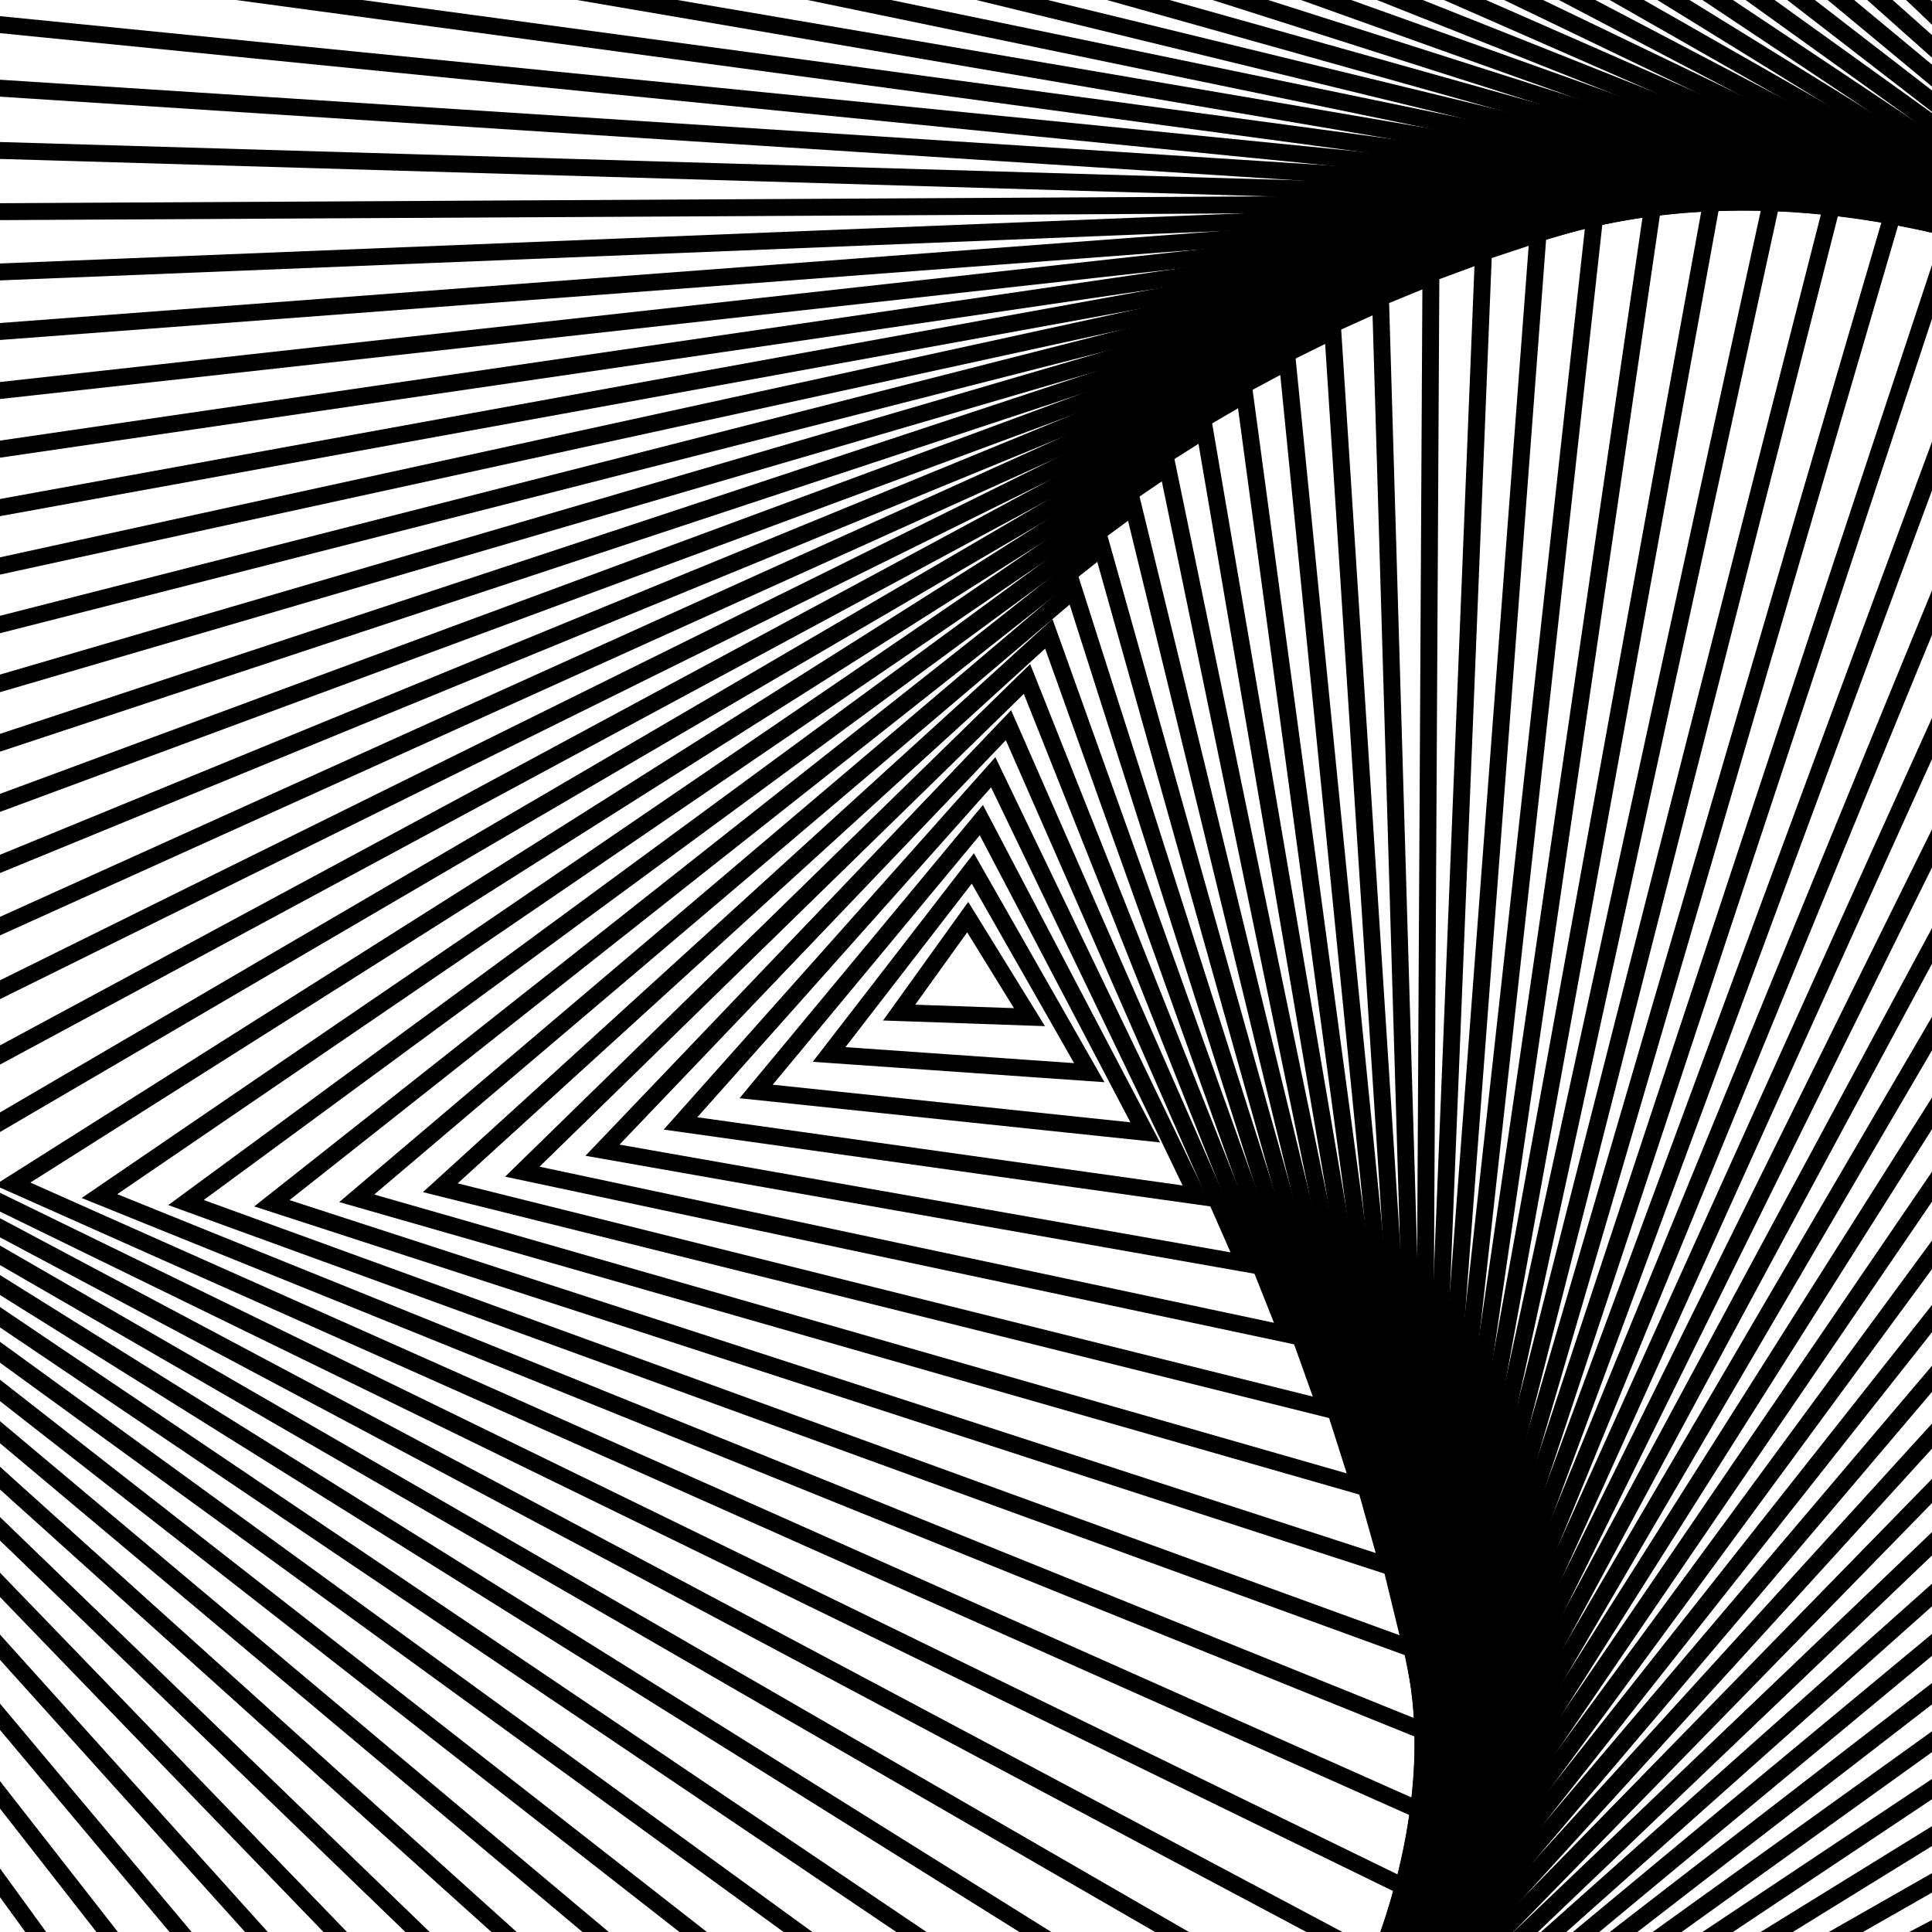 <svg xmlns="http://www.w3.org/2000/svg" version="1.1" xmlns:xlink="http://www.w3.org/1999/xlink" xmlns:svgjs="http://svgjs.dev/svgjs" viewBox="0 0 800 800"><defs><linearGradient x1="50%" y1="0%" x2="50%" y2="100%" id="gggyrate-grad"><stop stop-color="hsl(0, 0%, 33%)" stop-opacity="1" offset="0%"></stop><stop stop-color="hsl(0, 0%, 19%)" stop-opacity="1" offset="100%"></stop></linearGradient></defs><g stroke-width="7" stroke="url(#gggyrate-grad)" fill="none"><polygon points="400,-713.75 -1085,1513.75 1885,1513.75" transform="rotate(110, 400, 400)" opacity="0.05"></polygon><polygon points="400,-693.5 -1058,1493.5 1858,1493.5" transform="rotate(108, 400, 400)" opacity="0.07"></polygon><polygon points="400,-673.25 -1031,1473.25 1831,1473.25" transform="rotate(106, 400, 400)" opacity="0.09"></polygon><polygon points="400,-653 -1004,1453 1804,1453" transform="rotate(104, 400, 400)" opacity="0.10"></polygon><polygon points="400,-632.75 -977,1432.75 1777,1432.75" transform="rotate(102, 400, 400)" opacity="0.12"></polygon><polygon points="400,-612.5 -950,1412.5 1750,1412.5" transform="rotate(100, 400, 400)" opacity="0.14"></polygon><polygon points="400,-592.25 -923,1392.25 1723,1392.25" transform="rotate(98, 400, 400)" opacity="0.16"></polygon><polygon points="400,-572 -896,1372 1696,1372" transform="rotate(96, 400, 400)" opacity="0.17"></polygon><polygon points="400,-551.75 -869,1351.75 1669,1351.75" transform="rotate(94, 400, 400)" opacity="0.19"></polygon><polygon points="400,-531.5 -842,1331.5 1642,1331.5" transform="rotate(92, 400, 400)" opacity="0.21"></polygon><polygon points="400,-511.25 -815,1311.25 1615,1311.25" transform="rotate(90, 400, 400)" opacity="0.23"></polygon><polygon points="400,-491 -788,1291 1588,1291" transform="rotate(88, 400, 400)" opacity="0.24"></polygon><polygon points="400,-470.75 -761,1270.75 1561,1270.75" transform="rotate(86, 400, 400)" opacity="0.26"></polygon><polygon points="400,-450.5 -734,1250.5 1534,1250.5" transform="rotate(84, 400, 400)" opacity="0.28"></polygon><polygon points="400,-430.25 -707,1230.25 1507,1230.25" transform="rotate(82, 400, 400)" opacity="0.30"></polygon><polygon points="400,-410 -680,1210 1480,1210" transform="rotate(80, 400, 400)" opacity="0.31"></polygon><polygon points="400,-389.75 -653,1189.75 1453,1189.75" transform="rotate(78, 400, 400)" opacity="0.33"></polygon><polygon points="400,-369.5 -626,1169.5 1426,1169.5" transform="rotate(76, 400, 400)" opacity="0.35"></polygon><polygon points="400,-349.25 -599,1149.25 1399,1149.25" transform="rotate(74, 400, 400)" opacity="0.37"></polygon><polygon points="400,-329 -572,1129 1372,1129" transform="rotate(72, 400, 400)" opacity="0.38"></polygon><polygon points="400,-308.75 -545,1108.75 1345,1108.75" transform="rotate(70, 400, 400)" opacity="0.40"></polygon><polygon points="400,-288.5 -518,1088.5 1318,1088.5" transform="rotate(68, 400, 400)" opacity="0.42"></polygon><polygon points="400,-268.25 -491,1068.25 1291,1068.25" transform="rotate(66, 400, 400)" opacity="0.44"></polygon><polygon points="400,-248 -464,1048 1264,1048" transform="rotate(64, 400, 400)" opacity="0.45"></polygon><polygon points="400,-227.75 -437,1027.75 1237,1027.75" transform="rotate(62, 400, 400)" opacity="0.47"></polygon><polygon points="400,-207.5 -410,1007.5 1210,1007.5" transform="rotate(60, 400, 400)" opacity="0.49"></polygon><polygon points="400,-187.25 -383,987.25 1183,987.25" transform="rotate(58, 400, 400)" opacity="0.51"></polygon><polygon points="400,-167 -356,967 1156,967" transform="rotate(56, 400, 400)" opacity="0.53"></polygon><polygon points="400,-146.75 -329,946.75 1129,946.75" transform="rotate(54, 400, 400)" opacity="0.54"></polygon><polygon points="400,-126.5 -302,926.5 1102,926.5" transform="rotate(52, 400, 400)" opacity="0.56"></polygon><polygon points="400,-106.25 -275,906.25 1075,906.25" transform="rotate(50, 400, 400)" opacity="0.58"></polygon><polygon points="400,-86 -248,886 1048,886" transform="rotate(48, 400, 400)" opacity="0.60"></polygon><polygon points="400,-65.75 -221,865.75 1021,865.75" transform="rotate(46, 400, 400)" opacity="0.61"></polygon><polygon points="400,-45.5 -194,845.5 994,845.5" transform="rotate(44, 400, 400)" opacity="0.63"></polygon><polygon points="400,-25.25 -167,825.25 967,825.25" transform="rotate(42, 400, 400)" opacity="0.65"></polygon><polygon points="400,-5 -140,805 940,805" transform="rotate(40, 400, 400)" opacity="0.67"></polygon><polygon points="400,15.25 -113,784.75 913,784.75" transform="rotate(38, 400, 400)" opacity="0.68"></polygon><polygon points="400,35.5 -86,764.5 886,764.5" transform="rotate(36, 400, 400)" opacity="0.70"></polygon><polygon points="400,55.75 -59,744.25 859,744.25" transform="rotate(34, 400, 400)" opacity="0.72"></polygon><polygon points="400,76 -32,724 832,724" transform="rotate(32, 400, 400)" opacity="0.74"></polygon><polygon points="400,96.25 -5,703.75 805,703.75" transform="rotate(30, 400, 400)" opacity="0.75"></polygon><polygon points="400,116.5 22,683.5 778,683.5" transform="rotate(28, 400, 400)" opacity="0.77"></polygon><polygon points="400,136.75 49,663.25 751,663.25" transform="rotate(26, 400, 400)" opacity="0.79"></polygon><polygon points="400,157 76,643 724,643" transform="rotate(24, 400, 400)" opacity="0.81"></polygon><polygon points="400,177.25 103,622.75 697,622.75" transform="rotate(22, 400, 400)" opacity="0.82"></polygon><polygon points="400,197.5 130,602.5 670,602.5" transform="rotate(20, 400, 400)" opacity="0.84"></polygon><polygon points="400,217.75 157,582.25 643,582.25" transform="rotate(18, 400, 400)" opacity="0.86"></polygon><polygon points="400,238 184,562 616,562" transform="rotate(16, 400, 400)" opacity="0.88"></polygon><polygon points="400,258.25 211,541.75 589,541.75" transform="rotate(14, 400, 400)" opacity="0.89"></polygon><polygon points="400,278.5 238,521.5 562,521.5" transform="rotate(12, 400, 400)" opacity="0.91"></polygon><polygon points="400,298.75 265,501.25 535,501.25" transform="rotate(10, 400, 400)" opacity="0.93"></polygon><polygon points="400,319 292,481 508,481" transform="rotate(8, 400, 400)" opacity="0.95"></polygon><polygon points="400,339.25 319,460.75 481,460.75" transform="rotate(6, 400, 400)" opacity="0.96"></polygon><polygon points="400,359.5 346,440.5 454,440.5" transform="rotate(4, 400, 400)" opacity="0.98"></polygon><polygon points="400,379.75 373,420.25 427,420.25" transform="rotate(2, 400, 400)" opacity="1.00"></polygon></g></svg>